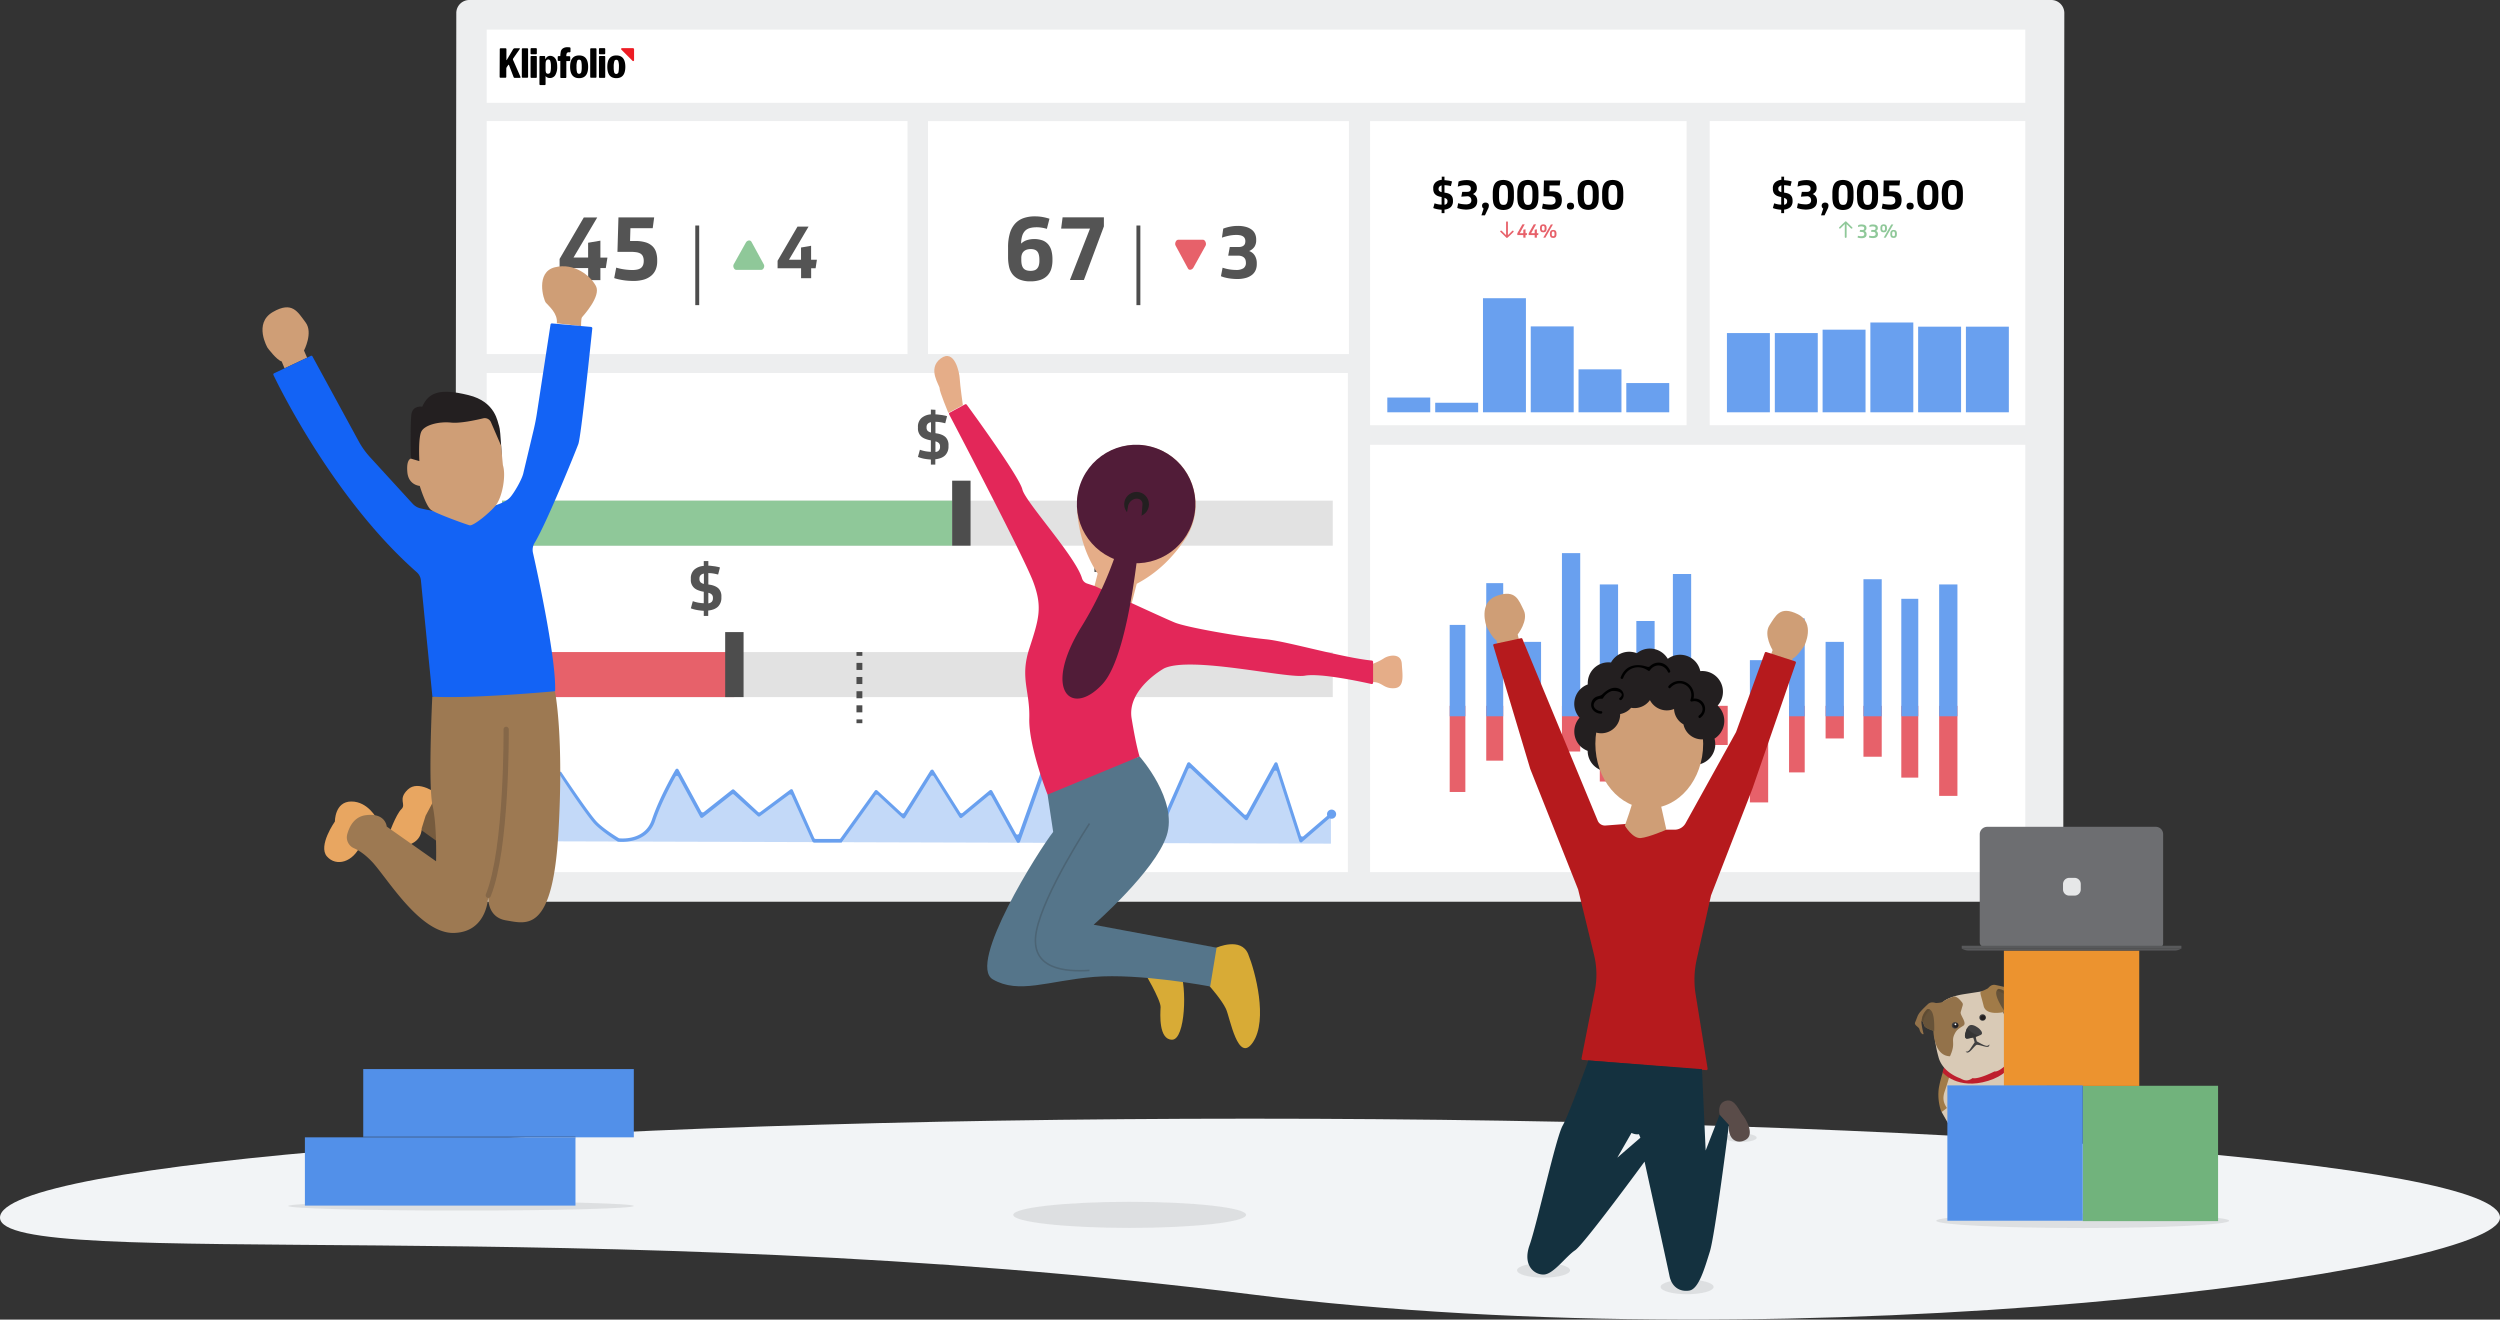 <svg viewBox="0 0 1915.4 1011.03" xmlns="http://www.w3.org/2000/svg" xmlns:xlink="http://www.w3.org/1999/xlink"><rect x="0" y="0" width="1915.4" height="1011.03" fill="#333333" stroke="none"/><clipPath id="a" transform="translate(0 -17.62)"><path d="m372.9 110.3h1178.8v575.5h-1178.8z"/></clipPath><path d="m957.7 874.7c528.92 0 957.7 33.94 957.7 75.8s-530.24 112.56-957.7 58.7c-501.42-63.2-957.7-16.84-957.7-58.7s428.78-75.8 957.7-75.8z" fill="#f2f4f6" transform="translate(0 -17.62)"/><ellipse cx="353.2" cy="923.98" fill="#231f20" opacity=".1" rx="132.4" ry="3.5"/><path d="m381.9 819.08h-103.6v52.3h103.6 103.7v-52.3z" fill="#5290e9"/><path d="m359.6 870.38h-81.3v2h81.3 81.3v-2z" fill="#231f20" opacity=".2"/><path d="m337.2 871.38h-103.6v52.3h103.6 103.7v-52.3z" fill="#5290e9"/><path d="m359.6 17.62h1212a10 10 0 0 1 10 10l-.83 670.88a10 10 0 0 1 -10 10h-1212a10 10 0 0 1 -10-10l.83-670.88a10 10 0 0 1 10-10z" fill="#edeeef" transform="translate(0 -17.62)"/><path d="m372.9 22.68h1178.8v56.1h-1178.8z" fill="#fff"/><g clip-path="url(#a)"><path d="m372.8 92.78h322.5v178.5h-322.5z" fill="#fff"/><path d="m532.7 172.78h3v61h-3z" fill="#4d4d4d"/><path d="m575.7 202.8 9.5 17.4c.9 1.5-.2 4.2-2 4.2h-19.1c-1.7 0-2.8-2.7-2-4.2l9.5-17c1-1.5 3.2-1.9 4.1-.4z" fill="#8fc899" transform="translate(0 -17.62)"/><path d="m711 92.78h322.5v178.5h-322.5z" fill="#fff"/><path d="m870.7 172.78h3v61h-3z" fill="#4d4d4d"/><path d="m910.2 223.4-9.5-17.6c-.9-1.5.2-4.5 2-4.5h19c1.7 0 2.8 3 2 4.5l-9.5 17.1c-1 1.5-3.2 2-4 .5z" fill="#e7616a" transform="translate(0 -17.62)"/><path d="m1049.7 92.78h242.5v233h-242.5z" fill="#fff"/><path d="m1309.9 92.78h242.5v233h-242.5z" fill="#fff"/><path d="m372.7 285.78h660v413h-660z" fill="#fff"/><path d="m384.6 383.58h636.5v34.5h-636.5z" fill="#e2e2e2"/><path d="m384.6 383.58h344.9v34.5h-344.9z" fill="#8fc899"/><path d="m729.5 368.28h14.1v49.8h-14.1z" fill="#4d4d4d"/><path d="m716.7 331.6v3.5a21.05 21.05 0 0 1 2.5.2l2.4.3c.8.1 1.5.3 2.2.4a12.09 12.09 0 0 1 1.8.5l-1.4 5.4c-1.3-.3-2.5-.6-3.8-.8a23.08 23.08 0 0 0 -3.7-.3v8.7l1.1.2a15.57 15.57 0 0 1 3.7 1 10 10 0 0 1 2.8 1.7 8 8 0 0 1 1.8 2.7 8.65 8.65 0 0 1 .6 3.9v.6a9.42 9.42 0 0 1 -2.5 6.8c-1.7 1.7-4.2 2.7-7.6 3.1v4.1h-3.4v-3.9a44.29 44.29 0 0 1 -5.1-.6 26.43 26.43 0 0 1 -4.8-1.4l1.5-5.5a26.19 26.19 0 0 0 4 1.1 32.93 32.93 0 0 0 4.4.5v-8.8l-.5-.1a19 19 0 0 1 -3.9-1.1 9.23 9.23 0 0 1 -3-1.8 7.74 7.74 0 0 1 -1.9-2.8 8.22 8.22 0 0 1 -.6-3.8v-.5a8.77 8.77 0 0 1 2.7-7 12 12 0 0 1 7.2-2.8v-3.7zm-6.8 13.4a3.77 3.77 0 0 0 .8 2.7 5.81 5.81 0 0 0 2.6 1.3v-7.9a4.32 4.32 0 0 0 -2.6 1.3 3.66 3.66 0 0 0 -.8 2.6zm10.3 14.8a3.32 3.32 0 0 0 -.9-2.7 5 5 0 0 0 -2.6-1.3v8.1a3.61 3.61 0 0 0 3.5-4.1z" fill="#545454" transform="translate(0 -17.62)"/><path d="m838.5 435.28h4.5v2.9h-4.5z" fill="#4d4d4d"/><path d="m843 447.4h-4.5v-5.4h4.5zm0-10.8h-4.5v-5.4h4.5zm0-10.9h-4.5v-5.4h4.5zm0-10.8h-4.5v-5.4h4.5z" fill="#4d4d4d" transform="translate(0 -17.62)"/><path d="m838.5 383.58h4.5v2.9h-4.5z" fill="#4d4d4d"/><path d="m384.6 499.58h636.5v34.5h-636.5z" fill="#e2e2e2"/><path d="m384.6 499.58h178v34.5h-178z" fill="#e7616a"/><path d="m555.6 484.28h14.1v49.8h-14.1z" fill="#4d4d4d"/><path d="m542.7 447.5v3.5a21.05 21.05 0 0 1 2.5.2l2.4.3c.8.1 1.5.3 2.2.4a12.09 12.09 0 0 1 1.8.5l-1.4 5.4c-1.3-.3-2.5-.6-3.8-.8a23.08 23.08 0 0 0 -3.7-.3v8.7l1.1.2a15.57 15.57 0 0 1 3.7 1 10 10 0 0 1 2.8 1.7 8 8 0 0 1 1.8 2.7 8.65 8.65 0 0 1 .6 3.9v.6a9.42 9.42 0 0 1 -2.5 6.8c-1.7 1.7-4.2 2.7-7.6 3.1v4.1h-3.4v-3.9a44.29 44.29 0 0 1 -5.1-.6 28.52 28.52 0 0 1 -4.8-1.3l1.5-5.5a26.19 26.19 0 0 0 4 1.1 32.93 32.93 0 0 0 4.4.5v-8.8l-.5-.1a19 19 0 0 1 -3.9-1.1 9.23 9.23 0 0 1 -3-1.8 8 8 0 0 1 -2.5-6.5v-.5a8.77 8.77 0 0 1 2.7-7 12 12 0 0 1 7.2-2.8v-3.7zm-6.8 13.5a3.77 3.77 0 0 0 .8 2.7 5.81 5.81 0 0 0 2.6 1.3v-7.9a4.32 4.32 0 0 0 -2.6 1.3 3.53 3.53 0 0 0 -.8 2.6zm10.3 14.8a3.32 3.32 0 0 0 -.9-2.7 5 5 0 0 0 -2.6-1.3v8.1a4.59 4.59 0 0 0 2.7-1.3 4 4 0 0 0 .8-2.8z" fill="#545454" transform="translate(0 -17.62)"/><path d="m656.2 551.18h4.5v2.9h-4.5z" fill="#4d4d4d"/><path d="m660.7 563.4h-4.5v-5.4h4.5zm0-10.8h-4.5v-5.4h4.5zm0-10.9h-4.5v-5.4h4.5zm0-10.8h-4.5v-5.4h4.5z" fill="#4d4d4d" transform="translate(0 -17.62)"/><path d="m656.2 499.58h4.5v2.9h-4.5z" fill="#4d4d4d"/><path d="m780.1 663.4a1.23 1.23 0 0 1 -1.1-.7l-19.5-35.2a1.28 1.28 0 0 0 -1.7-.5c-.1 0-.1.1-.2.1l-20.6 17a1.24 1.24 0 0 1 -1.7-.1l-.1-.1-.1-.1-19.7-31.4a1.3 1.3 0 0 0 -1.8-.4.78.78 0 0 0 -.4.4l-19.8 31.7a1.3 1.3 0 0 1 -1.8.4c-.1-.1-.2-.1-.2-.2l-18.8-17.5a1.19 1.19 0 0 0 -1.8.1l-.1.1-25.2 35.3c-.2.3-.6.8-1 .8h-21c-.5 0-1-.6-1.2-1.1l-15.8-35a1.29 1.29 0 0 0 -1.7-.6.35.35 0 0 0 -.2.1l-22.4 16.5a1.22 1.22 0 0 1 -1.6-.1l-18.3-16.5a1.22 1.22 0 0 0 -1.6 0l-22.3 17.6a1.38 1.38 0 0 1 -1.8-.2c0-.1-.1-.1-.1-.2l-16.8-30.9a1.28 1.28 0 0 0 -1.7-.5 1.2 1.2 0 0 0 -.5.5c-3.7 6.7-11.3 20.9-15.6 33.8-6.2 18.7-28.1 16-28.3 16s-.3-.1-.5-.2c-.5-.3-11.2-7-17.2-13-5.4-5.4-23.4-32.2-27.3-38.5a1.15 1.15 0 0 0 -1.1-.6h-17.9a1.3 1.3 0 0 0 -1.2.8l-21.8 50.1a1.35 1.35 0 0 1 -1.6.7 1.25 1.25 0 0 1 -.7-1.7v-.1l22.3-50.8c.2-.5.7-.2 1.2-.2h21c.4 0 .8-.3 1.1 0s21.9 32.9 27.8 38.7c5.1 5.1 14.1 10.7 16.3 12 .2.1.3.2.5.2 3.3.3 19.9 1 25-14.4 6-17.9 17.9-38.1 18.1-38.3a1.28 1.28 0 0 1 1.7-.5 1.2 1.2 0 0 1 .5.5l17.5 32.2a1.28 1.28 0 0 0 1.7.5c.1 0 .1-.1.2-.1l21.6-17.1a1.35 1.35 0 0 1 1.7 0l18.3 17a1.22 1.22 0 0 0 1.6.1l23.2-17.3a1.39 1.39 0 0 1 1.1-.2 1.09 1.09 0 0 1 .8.8l16.3 36.5a1.3 1.3 0 0 0 1.2.8h18a1.23 1.23 0 0 0 1-.5l26.2-36.4a1.46 1.46 0 0 1 .9-.6 1.69 1.69 0 0 1 1 .3l18.7 17.3a1.27 1.27 0 0 0 1.8-.1c.1-.1.1-.1.1-.2l20.3-32.4a1.61 1.61 0 0 1 1.1-.5 1 1 0 0 1 1.1.5l20.4 32.3a1.3 1.3 0 0 0 1.8.4l.1-.1 20.7-17.2a1.43 1.43 0 0 1 1.1-.3 1.46 1.46 0 0 1 .9.6l18.2 32.9a1.28 1.28 0 0 0 1.7.5 1.34 1.34 0 0 0 .6-.7l19.1-53.5a1.23 1.23 0 0 1 1.6-.8 1.06 1.06 0 0 1 .7.6l19.4 38.7a1.2 1.2 0 0 0 1.7.5c.1-.1.2-.1.3-.2l21.5-21.5a1.28 1.28 0 0 1 1-.4l21 2a1.45 1.45 0 0 1 1 .7l15.6 33.7a1.32 1.32 0 0 0 1.7.6 1.17 1.17 0 0 0 .6-.6l23.7-53.6a1.43 1.43 0 0 1 1.7-.7c.1.1.3.1.4.3l41.5 39.5a1.27 1.27 0 0 0 1.8 0c.1-.1.1-.2.2-.3l21.3-38.9a1.28 1.28 0 0 1 1.7-.5 1.34 1.34 0 0 1 .6.7l17.8 55.2a1.27 1.27 0 0 0 1.6.8.76.76 0 0 0 .4-.2l20.2-17.3a1.37 1.37 0 0 1 1.8.1 1.27 1.27 0 0 1 -.1 1.8l-22.9 19.8a1.27 1.27 0 0 1 -1.8-.1c-.1-.2-.2-.3-.3-.5l-17.1-53.2a1.23 1.23 0 0 0 -1.6-.8 1.06 1.06 0 0 0 -.7.6l-20.1 36.7a1.28 1.28 0 0 1 -1.7.5c-.1-.1-.2-.1-.3-.2l-41.6-39.2a1.27 1.27 0 0 0 -1.8.1c-.1.1-.1.2-.2.3l-24.4 55.7a1.43 1.43 0 0 1 -1.7.7 2.34 2.34 0 0 1 -.7-.7l-17.2-37.5a1.2 1.2 0 0 0 -1-.7l-18.3-1.8a1.28 1.28 0 0 0 -1 .4l-23.1 23a1.27 1.27 0 0 1 -1.8 0c-.1-.1-.2-.2-.2-.3l-18.3-36.5a1.32 1.32 0 0 0 -1.7-.6 1.06 1.06 0 0 0 -.6.7l-18.9 53.2a1.17 1.17 0 0 1 -1.1.8z" fill="#69a0ef" transform="translate(0 -17.62)"/><path d="m384.7 662.1 23.4-52.7h21s21.9 33.3 27.9 39.3 17 12.7 17 12.7 21 2.8 26.9-15.1 18-38 18-38l19 34.9 23.9-19 20 18 24.9-18.2 17 39.5h21l26.9-38.9 21 19.3 21.9-35.2 21.9 34.8 22.9-19 21 37.9 21-58.9 21 41.9 23.9-23.9 21 2 18 38.9 25.9-58.8 43.7 41.9 22.9-41.9 18.5 58.8 23.5-21v22.6z" fill="#69a0ef" opacity=".4" transform="translate(0 -17.62)"/><path d="m1020.2 637.9a3.5 3.5 0 1 1 -3.5 3.5 3.54 3.54 0 0 1 3.5-3.5z" fill="#69a0ef" transform="translate(0 -17.62)"/><path d="m1049.7 340.78h502v358h-502z" fill="#fff"/><path d="m1485.7 540.78h14v69h-14z" fill="#e7616a"/><path d="m1456.7 540.78h13v55h-13z" fill="#e7616a"/><path d="m1427.7 540.78h14v39h-14z" fill="#e7616a"/><path d="m1398.7 540.78h14v25h-14z" fill="#e7616a"/><path d="m1370.7 540.78h12v51h-12z" fill="#e7616a"/><path d="m1340.7 540.78h14v74h-14z" fill="#e7616a"/><path d="m1309.7 540.78h14v30h-14z" fill="#e7616a"/><path d="m1281.7 540.78h14v51h-14z" fill="#e7616a"/><path d="m1225.7 540.78h14v58h-14z" fill="#e7616a"/><path d="m1196.7 540.78h14v35h-14z" fill="#e7616a"/><path d="m1138.7 540.78h13v42h-13z" fill="#e7616a"/><path d="m1110.7 540.78h12v66h-12z" fill="#e7616a"/><g fill="#69a0ef"><path d="m1110.7 478.78h12v70h-12z"/><path d="m1138.7 446.78h13v102h-13z"/><path d="m1167.7 491.78h13v57h-13z"/><path d="m1196.7 423.78h14v125h-14z"/><path d="m1225.7 447.78h14v101h-14z"/><path d="m1253.7 475.78h14v73h-14z"/><path d="m1281.7 439.78h14v109h-14z"/><path d="m1340.7 505.78h14v43h-14z"/><path d="m1370.7 473.78h12v75h-12z"/><path d="m1398.7 491.78h14v57h-14z"/><path d="m1427.7 443.78h14v105h-14z"/><path d="m1456.7 458.78h13v90h-13z"/><path d="m1485.7 447.78h14v101h-14z"/></g><path d="m439.39 214.94h11.2v-11.34l9.41-1.6v13h5.39l-1.26 8h-4.13v9.24h-9.38v-9.24h-21.87v-7l18.55-31.78h10.29z" fill="#545454" transform="translate(0 -17.62)"/><path d="m485 232.86q-1.4 0-3.22-.11t-3.75-.38q-1.93-.28-3.85-.7a26 26 0 0 1 -3.6-1l1.54-8a41.38 41.38 0 0 0 6.27 1.36 43.7 43.7 0 0 0 6.05.46q4.76 0 6.76-1.68t2-5.25a8.35 8.35 0 0 0 -.66-3.57 4.78 4.78 0 0 0 -1.93-2.13 8.77 8.77 0 0 0 -3.15-1 29.92 29.92 0 0 0 -4.34-.28h-10.06l.77-26.39h27.37l-1.12 8.26h-17.08l-.28 9.8h4a27 27 0 0 1 7.77 1 13.16 13.16 0 0 1 5.21 2.84 10.81 10.81 0 0 1 2.91 4.58 19.68 19.68 0 0 1 .91 6.23v1.1a16.16 16.16 0 0 1 -1.08 6 12.23 12.23 0 0 1 -3.36 4.73 15.69 15.69 0 0 1 -5.74 3.08 28 28 0 0 1 -8.34 1.05z" fill="#545454" transform="translate(0 -17.62)"/><path d="m604.49 216.6h9.22v-9.34l7.72-1.33v10.67h4.44l-1 6.57h-3.4v7.61h-7.72v-7.61h-18v-5.76l15.25-26.16h8.47z" fill="#545454" transform="translate(0 -17.62)"/><path d="m793.89 191.77a17.77 17.77 0 0 0 -4.83.59 8.23 8.23 0 0 0 -3.57 2 9.43 9.43 0 0 0 -2.28 3.85 20.67 20.67 0 0 0 -.87 6.05 11.46 11.46 0 0 1 4.1-2.55 19.45 19.45 0 0 1 12.5.17 10.83 10.83 0 0 1 4.3 3.15 12.67 12.67 0 0 1 2.38 4.87 25 25 0 0 1 .73 6.26v.84a22.58 22.58 0 0 1 -.91 6.62 12.68 12.68 0 0 1 -2.94 5.11 13.29 13.29 0 0 1 -5.25 3.29 23.09 23.09 0 0 1 -7.77 1.16 21.16 21.16 0 0 1 -8.5-1.47 13.11 13.11 0 0 1 -5.25-4 14.72 14.72 0 0 1 -2.66-5.92 34.2 34.2 0 0 1 -.73-7.25v-7.28a38 38 0 0 1 1.37-10.89 18.83 18.83 0 0 1 4-7.38 15.78 15.78 0 0 1 6.44-4.24 25.8 25.8 0 0 1 8.71-1.36 33.13 33.13 0 0 1 6.09.52 39 39 0 0 1 5.11 1.29l-2 7.77a27.77 27.77 0 0 0 -8.19-1.26zm-11.41 25q0 4.41 1.61 6.37t5.39 2a10.42 10.42 0 0 0 2.8-.35 4.86 4.86 0 0 0 2.17-1.26 6 6 0 0 0 1.4-2.38 12.22 12.22 0 0 0 .49-3.78v-.77q0-4.2-1.5-6.16t-5.07-2a10.56 10.56 0 0 0 -2.77.35 6.34 6.34 0 0 0 -2.31 1.16 5.56 5.56 0 0 0 -1.61 2.13 8.25 8.25 0 0 0 -.6 3.36z" fill="#545454" transform="translate(0 -17.62)"/><path d="m835.12 192.75h-22.12l1.12-8.61h31.64v6.93l-15.33 41.09h-10.71z" fill="#545454" transform="translate(0 -17.62)"/><path d="m941 213.49 1.21-6.63h6.79a6.92 6.92 0 0 0 2.59-.4 4.22 4.22 0 0 0 1.56-1 3.31 3.31 0 0 0 .78-1.44 6.66 6.66 0 0 0 .2-1.61 4.65 4.65 0 0 0 -.52-2.31 3.94 3.94 0 0 0 -1.44-1.47 6.59 6.59 0 0 0 -2.19-.78 15.62 15.62 0 0 0 -2.77-.23 27.71 27.71 0 0 0 -5.71.61 40.55 40.55 0 0 0 -5.3 1.47l1-6.92a31.33 31.33 0 0 1 5.1-1.47 30 30 0 0 1 6.14-.61 22.18 22.18 0 0 1 6.22.78 13 13 0 0 1 4.38 2.13 8.39 8.39 0 0 1 2.56 3.26 10.21 10.21 0 0 1 .84 4.15v.69a9 9 0 0 1 -1.27 4.9 9.28 9.28 0 0 1 -4.15 3.34 8.3 8.3 0 0 1 4.41 3.57 11.09 11.09 0 0 1 1.47 5.76v.81a11.43 11.43 0 0 1 -.86 4.44 9.26 9.26 0 0 1 -2.71 3.6 13.33 13.33 0 0 1 -4.7 2.39 23.73 23.73 0 0 1 -6.83.86q-1.33 0-2.91-.12t-3.23-.37q-1.64-.26-3.23-.66a21.47 21.47 0 0 1 -3-1l1.27-6.51a32.21 32.21 0 0 0 5.47 1.33 32.86 32.86 0 0 0 4.78.4 10.19 10.19 0 0 0 5.71-1.3 4.75 4.75 0 0 0 1.9-4.24 7.32 7.32 0 0 0 -.29-2.07 4.17 4.17 0 0 0 -1-1.73 5 5 0 0 0 -1.87-1.18 8.28 8.28 0 0 0 -2.88-.43z" fill="#545454" transform="translate(0 -17.62)"/><path d="m1062.9 304.58h32.9v11.3h-32.9z" fill="#69a0ef"/><path d="m1099.6 308.58h32.9v7.3h-32.9z" fill="#69a0ef"/><path d="m1136.2 228.48h32.9v87.4h-32.9z" fill="#69a0ef"/><path d="m1172.8 250.08h32.9v65.8h-32.9z" fill="#69a0ef"/><path d="m1209.4 282.98h32.9v32.9h-32.9z" fill="#69a0ef"/><path d="m1246 293.48h32.9v22.4h-32.9z" fill="#69a0ef"/><path d="m1323.1 255.18h32.9v60.7h-32.9z" fill="#69a0ef"/><path d="m1359.8 255.18h32.9v60.7h-32.9z" fill="#69a0ef"/><path d="m1396.4 252.58h32.9v63.3h-32.9z" fill="#69a0ef"/><path d="m1433 247.08h32.9v68.8h-32.9z" fill="#69a0ef"/><path d="m1469.6 250.28h32.9v65.6h-32.9z" fill="#69a0ef"/><path d="m1506.2 250.28h32.9v65.6h-32.9z" fill="#69a0ef"/><path d="m1106.7 153.4v2.3a8.6 8.6 0 0 1 1.6.1c.5.1 1.1.1 1.6.2s1 .2 1.4.3a5.64 5.64 0 0 1 1.2.4l-.9 3.5a22.12 22.12 0 0 0 -2.5-.5 19.42 19.42 0 0 0 -2.4-.2v5.7l.7.1a10.55 10.55 0 0 1 2.4.6 5.44 5.44 0 0 1 1.8 1.1 5.67 5.67 0 0 1 1.2 1.8 7.27 7.27 0 0 1 .4 2.5v.4a6.25 6.25 0 0 1 -1.6 4.5 8.2 8.2 0 0 1 -4.9 2v2.7h-2.2v-2.6a18.59 18.59 0 0 1 -3.3-.4 15.83 15.83 0 0 1 -3.1-.9l1-3.6a19.73 19.73 0 0 0 2.6.7 13.33 13.33 0 0 0 2.8.3v-5.8l-.3-.1a12.55 12.55 0 0 1 -2.6-.7 6.15 6.15 0 0 1 -1.9-1.2 4.39 4.39 0 0 1 -1.2-1.8 6.9 6.9 0 0 1 -.4-2.5v-.4a5.75 5.75 0 0 1 1.8-4.6 8.16 8.16 0 0 1 4.7-1.9v-2.4h2.1zm-4.5 8.8a2.11 2.11 0 0 0 .6 1.8 3.37 3.37 0 0 0 1.7.8v-5.1a3.15 3.15 0 0 0 -1.7.9 2.27 2.27 0 0 0 -.6 1.6zm6.8 9.7a2.11 2.11 0 0 0 -.6-1.8 5.56 5.56 0 0 0 -1.7-.9v5.3a3 3 0 0 0 1.7-.8 2.61 2.61 0 0 0 .6-1.8z" transform="translate(0 -17.62)"/><path d="m1119.6 168.3.7-3.7h3.8a5.9 5.9 0 0 0 1.4-.2 2.36 2.36 0 0 0 .9-.6 1.23 1.23 0 0 0 .4-.8 2.77 2.77 0 0 0 .1-.9 3.08 3.08 0 0 0 -.3-1.3 3 3 0 0 0 -.8-.8 2.84 2.84 0 0 0 -1.2-.4 7.57 7.57 0 0 0 -1.5-.1 17.33 17.33 0 0 0 -3.2.3c-1 .2-2 .5-3 .8l.6-3.9a14.73 14.73 0 0 1 2.8-.8 19.53 19.53 0 0 1 3.4-.3 13.93 13.93 0 0 1 3.5.4 5.45 5.45 0 0 1 2.4 1.2 4.89 4.89 0 0 1 1.4 1.8 5.93 5.93 0 0 1 .5 2.3v.4a5 5 0 0 1 -.7 2.7 6 6 0 0 1 -2.3 1.9 5.46 5.46 0 0 1 2.5 2 6.09 6.09 0 0 1 .8 3.2v.4a7.42 7.42 0 0 1 -.5 2.5 5 5 0 0 1 -1.5 2 7.07 7.07 0 0 1 -2.6 1.3 15.83 15.83 0 0 1 -3.8.5 9.15 9.15 0 0 1 -1.6-.1 11 11 0 0 1 -1.8-.2 11.63 11.63 0 0 1 -1.8-.4 5.77 5.77 0 0 1 -1.7-.6l.7-3.6a15.54 15.54 0 0 0 3.1.7 24.52 24.52 0 0 0 2.7.2 6 6 0 0 0 3.2-.7 2.9 2.9 0 0 0 1.1-2.4 5 5 0 0 0 -.2-1.2 2.08 2.08 0 0 0 -.6-1 3.59 3.59 0 0 0 -1-.7 3 3 0 0 0 -1.6-.2z" transform="translate(0 -17.62)"/><path d="m1135 182.6 1.7-5.2a2 2 0 0 1 -.9-.9 2.77 2.77 0 0 1 -.3-1.3 2.19 2.19 0 0 1 .7-1.7 3.15 3.15 0 0 1 3.9 0 2.24 2.24 0 0 1 .6 1.7 5.85 5.85 0 0 1 -.2 1.3 6.12 6.12 0 0 1 -.5 1.2l-2.3 4.9z" transform="translate(0 -17.62)"/><path d="m1143.7 165.6a19.92 19.92 0 0 1 .4-4.2 9 9 0 0 1 1.3-3.2 6 6 0 0 1 2.5-2 11 11 0 0 1 8 .1 6.41 6.41 0 0 1 2.5 2.1 7.83 7.83 0 0 1 1.2 3.2 27.28 27.28 0 0 1 .3 4.1v2.7a19.92 19.92 0 0 1 -.4 4.2 9 9 0 0 1 -1.3 3.2 5.46 5.46 0 0 1 -2.5 2 11 11 0 0 1 -8-.1 7.21 7.21 0 0 1 -2.5-2.1 7.83 7.83 0 0 1 -1.2-3.2 27.28 27.28 0 0 1 -.3-4.1zm4.8 2.7a15.14 15.14 0 0 0 .2 3 6 6 0 0 0 .6 1.9 2.66 2.66 0 0 0 1 1.1 4.42 4.42 0 0 0 3.2 0 2.17 2.17 0 0 0 1-1.1 7 7 0 0 0 .6-1.9c.1-1 .2-2 .2-3v-2.7a15.14 15.14 0 0 0 -.2-3 6 6 0 0 0 -.6-1.9 2.66 2.66 0 0 0 -1-1.1 4.42 4.42 0 0 0 -3.2 0 2.17 2.17 0 0 0 -1 1.1 7 7 0 0 0 -.6 1.9c-.1 1-.2 2-.2 3z" transform="translate(0 -17.62)"/><path d="m1162.5 165.6a19.92 19.92 0 0 1 .4-4.2 9 9 0 0 1 1.3-3.2 6 6 0 0 1 2.5-2 11 11 0 0 1 8 .1 6.41 6.41 0 0 1 2.5 2.1 7.83 7.83 0 0 1 1.2 3.2 27.28 27.28 0 0 1 .3 4.1v2.7a19.92 19.92 0 0 1 -.4 4.2 9 9 0 0 1 -1.3 3.2 5.46 5.46 0 0 1 -2.5 2 11 11 0 0 1 -8-.1 7.21 7.21 0 0 1 -2.5-2.1 7.83 7.83 0 0 1 -1.2-3.2 27.28 27.28 0 0 1 -.3-4.1zm4.8 2.7a15.14 15.14 0 0 0 .2 3 6 6 0 0 0 .6 1.9 2.66 2.66 0 0 0 1 1.1 4.42 4.42 0 0 0 3.2 0 2.17 2.17 0 0 0 1-1.1 7 7 0 0 0 .6-1.9c.1-1 .2-2 .2-3v-2.7a15.14 15.14 0 0 0 -.2-3 6 6 0 0 0 -.6-1.9 2.66 2.66 0 0 0 -1-1.1 4.42 4.42 0 0 0 -3.2 0 2.17 2.17 0 0 0 -1 1.1 7 7 0 0 0 -.6 1.9c-.1 1-.2 2-.2 3z" transform="translate(0 -17.62)"/><path d="m1188.1 178.3h-1.5a9.85 9.85 0 0 1 -1.7-.2l-1.8-.3a10.93 10.93 0 0 1 -1.7-.5l.7-3.7a13.57 13.57 0 0 0 2.9.6 24.58 24.58 0 0 0 2.8.2 4.83 4.83 0 0 0 3.1-.8 2.72 2.72 0 0 0 .9-2.4 4.14 4.14 0 0 0 -.3-1.6 2.19 2.19 0 0 0 -.9-1 5.78 5.78 0 0 0 -1.4-.5 13.4 13.4 0 0 0 -2-.1h-4.6l.3-12.1h12.6l-.5 3.8h-7.8l-.1 4.5h1.8a14.72 14.72 0 0 1 3.6.4 5.64 5.64 0 0 1 2.4 1.3 4.65 4.65 0 0 1 1.3 2.1 9.24 9.24 0 0 1 .4 2.9v.5a9.18 9.18 0 0 1 -.5 2.8 6.62 6.62 0 0 1 -1.5 2.2 9.39 9.39 0 0 1 -2.6 1.4 16.67 16.67 0 0 1 -3.9.5z" transform="translate(0 -17.62)"/><path d="m1203.2 172.9a3.94 3.94 0 0 1 2.1.6 3.21 3.21 0 0 1 0 4 3.45 3.45 0 0 1 -4.1 0 3.21 3.21 0 0 1 0-4 3.38 3.38 0 0 1 2-.6z" transform="translate(0 -17.62)"/><path d="m1208.7 165.6a19.92 19.92 0 0 1 .4-4.2 9 9 0 0 1 1.3-3.2 6 6 0 0 1 2.5-2 11 11 0 0 1 8 .1 6.41 6.41 0 0 1 2.5 2.1 7.83 7.83 0 0 1 1.2 3.2 27.28 27.28 0 0 1 .3 4.1v2.7a27.27 27.27 0 0 1 -.3 4.1 9 9 0 0 1 -1.3 3.2 5.46 5.46 0 0 1 -2.5 2 11 11 0 0 1 -8-.1 7.21 7.21 0 0 1 -2.5-2.1 7.83 7.83 0 0 1 -1.2-3.2 27.28 27.28 0 0 1 -.3-4.1zm4.8 2.7a15.14 15.14 0 0 0 .2 3 6 6 0 0 0 .6 1.9 2.66 2.66 0 0 0 1 1.1 4.42 4.42 0 0 0 3.2 0 2.17 2.17 0 0 0 1-1.1 7 7 0 0 0 .6-1.9c.1-1 .2-2 .2-3v-2.7a15.14 15.14 0 0 0 -.2-3 6 6 0 0 0 -.6-1.9 2.66 2.66 0 0 0 -1-1.1 4.42 4.42 0 0 0 -3.2 0 2.17 2.17 0 0 0 -1 1.1 7 7 0 0 0 -.6 1.9c-.1 1-.2 2-.2 3z" transform="translate(0 -17.62)"/><path d="m1227.5 165.6a19.92 19.92 0 0 1 .4-4.2 9 9 0 0 1 1.3-3.2 6 6 0 0 1 2.5-2 11 11 0 0 1 8 .1 6.41 6.41 0 0 1 2.5 2.1 7.83 7.83 0 0 1 1.2 3.2 27.28 27.28 0 0 1 .3 4.1v2.7a19.92 19.92 0 0 1 -.4 4.2 9 9 0 0 1 -1.3 3.2 5.46 5.46 0 0 1 -2.5 2 11 11 0 0 1 -8-.1 7.21 7.21 0 0 1 -2.5-2.1 7.83 7.83 0 0 1 -1.2-3.2 27.28 27.28 0 0 1 -.3-4.1zm4.8 2.7a15.14 15.14 0 0 0 .2 3 6 6 0 0 0 .6 1.9 2.66 2.66 0 0 0 1 1.1 4.42 4.42 0 0 0 3.2 0 2.17 2.17 0 0 0 1-1.1 7 7 0 0 0 .6-1.9c.1-1 .2-2 .2-3v-2.7a15.14 15.14 0 0 0 -.2-3 6 6 0 0 0 -.6-1.9 2.66 2.66 0 0 0 -1-1.1 4.42 4.42 0 0 0 -3.2 0 2.17 2.17 0 0 0 -1 1.1 7 7 0 0 0 -.6 1.9c-.1 1-.2 2-.2 3z" transform="translate(0 -17.62)"/><path d="m1164.4 196.3h2.7v-2.7l1.7-.3v3h1.2l-.2 1.4h-1v2h-1.7v-2h-4.6v-1.3l3.9-6.9h1.8z" fill="#e7616a" transform="translate(0 -17.62)"/><path d="m1173.1 196.3h2.7v-2.7l1.7-.3v3h1.2l-.2 1.4h-1v2h-1.7v-2h-4.6v-1.3l3.9-6.9h1.8z" fill="#e7616a" transform="translate(0 -17.62)"/><path d="m1182.4 189.5a5 5 0 0 1 1.2.2 1.56 1.56 0 0 1 .8.6 3.55 3.55 0 0 1 .4.9 4.1 4.1 0 0 1 .1 1.1v.5a4.1 4.1 0 0 1 -.1 1.1 3.55 3.55 0 0 1 -.4.9 1.55 1.55 0 0 1 -.8.6 2.54 2.54 0 0 1 -1.2.2 5 5 0 0 1 -1.2-.2 1.56 1.56 0 0 1 -.8-.6 3.55 3.55 0 0 1 -.4-.9 4.1 4.1 0 0 1 -.1-1.1v-.5a3.75 3.75 0 0 1 .1-1.1 3.55 3.55 0 0 1 .4-.9 5.54 5.54 0 0 1 .8-.6 5 5 0 0 1 1.2-.2zm0 4.8a.91.91 0 0 0 .8-.4 1.72 1.72 0 0 0 .2-1.2v-.4a2.2 2.2 0 0 0 -.1-.8c0-.2-.1-.3-.2-.5s-.2-.2-.3-.2a.6.6 0 0 0 -.4-.1.9.9 0 0 0 -.5.1c-.1 0-.2.1-.3.2a.76.76 0 0 0 -.2.5c0 .3-.1.5-.1.8v.4a2.35 2.35 0 0 0 .2 1.2 1.22 1.22 0 0 0 .9.4zm5.8-4.7h1.6l-5.8 10.1h-1.6zm1.8 4.2a5 5 0 0 1 1.2.2 1.56 1.56 0 0 1 .8.6 3.55 3.55 0 0 1 .4.9 4.1 4.1 0 0 1 .1 1.1v.5a4.1 4.1 0 0 1 -.1 1.1 3.55 3.55 0 0 1 -.4.9 1.55 1.55 0 0 1 -.8.6 2.54 2.54 0 0 1 -1.2.2 5 5 0 0 1 -1.2-.2 1.56 1.56 0 0 1 -.8-.6 3.55 3.55 0 0 1 -.4-.9 4.1 4.1 0 0 1 -.1-1.1v-.5a3.75 3.75 0 0 1 .1-1.1 3.55 3.55 0 0 1 .4-.9 5.54 5.54 0 0 1 .8-.6 5 5 0 0 1 1.2-.2zm0 4.8a.91.91 0 0 0 .8-.4 1.72 1.72 0 0 0 .2-1.2v-.4a2.2 2.2 0 0 0 -.1-.8c0-.2-.1-.3-.2-.5s-.2-.2-.3-.2a.6.6 0 0 0 -.4-.1.9.9 0 0 0 -.5.1c-.1 0-.2.1-.3.2a.76.76 0 0 0 -.2.5c0 .3-.1.5-.1.8v.4a2.35 2.35 0 0 0 .2 1.2 1.22 1.22 0 0 0 .9.4z" fill="#e7616a" transform="translate(0 -17.62)"/><path d="m1155 199.7a.6.6 0 0 1 -.9 0l-4.5-4.4a.5.5 0 0 1 0-.8.76.76 0 0 1 .5-.2c.2 0 .3.1.5.2l3.3 3.3v-9.9c0-.2.1-.3.2-.5a.91.91 0 0 1 1 0 .76.76 0 0 1 .2.5v9.9l3.3-3.3a.75.75 0 0 1 .9 0 .52.52 0 0 1 .2.4c0 .2-.1.3-.2.5l-2.2 2.2z" fill="#e7616a" transform="translate(0 -17.62)"/><path d="m1366.9 153.4v2.3a8.6 8.6 0 0 1 1.6.1c.5.1 1.1.1 1.6.2s1 .2 1.4.3a5.64 5.64 0 0 1 1.2.4l-.9 3.5a22.12 22.12 0 0 0 -2.5-.5 19.42 19.42 0 0 0 -2.4-.2v5.7l.7.1a10.55 10.55 0 0 1 2.4.6 5.44 5.44 0 0 1 1.8 1.1 5.67 5.67 0 0 1 1.2 1.8 7.27 7.27 0 0 1 .4 2.5v.4a6.25 6.25 0 0 1 -1.6 4.5 8.2 8.2 0 0 1 -4.9 2v2.7h-2.2v-2.6a18.59 18.59 0 0 1 -3.3-.4 15.83 15.83 0 0 1 -3.1-.9l1-3.6a19.73 19.73 0 0 0 2.6.7 13.33 13.33 0 0 0 2.8.3v-5.8l-.3-.1a12.55 12.55 0 0 1 -2.6-.7 6.15 6.15 0 0 1 -1.9-1.2 4.39 4.39 0 0 1 -1.2-1.8 6.9 6.9 0 0 1 -.4-2.5v-.4a5.75 5.75 0 0 1 1.8-4.6 8.16 8.16 0 0 1 4.7-1.9v-2.4h2.1zm-4.4 8.8a2.11 2.11 0 0 0 .6 1.8 3.37 3.37 0 0 0 1.7.8v-5.1a3.15 3.15 0 0 0 -1.7.9 1.66 1.66 0 0 0 -.6 1.6zm6.7 9.7a2.11 2.11 0 0 0 -.6-1.8 5.56 5.56 0 0 0 -1.7-.9v5.3a3 3 0 0 0 1.7-.8 2.2 2.2 0 0 0 .6-1.8z" transform="translate(0 -17.62)"/><path d="m1379.8 168.3.7-3.7h3.8a3.89 3.89 0 0 0 1.5-.2 2.36 2.36 0 0 0 .9-.6 1.23 1.23 0 0 0 .4-.8 2.77 2.77 0 0 0 .1-.9 3.08 3.08 0 0 0 -.3-1.3 3 3 0 0 0 -.8-.8 2.84 2.84 0 0 0 -1.2-.4 7.57 7.57 0 0 0 -1.5-.1 17.33 17.33 0 0 0 -3.2.3c-1 .2-2 .5-3 .8l.6-3.9a14.73 14.73 0 0 1 2.8-.8 19.53 19.53 0 0 1 3.4-.3 13.93 13.93 0 0 1 3.5.4 5.45 5.45 0 0 1 2.4 1.2 4.89 4.89 0 0 1 1.4 1.8 5.93 5.93 0 0 1 .5 2.3v.4a5 5 0 0 1 -.7 2.7 6 6 0 0 1 -2.3 1.9 5.46 5.46 0 0 1 2.5 2 6.09 6.09 0 0 1 .8 3.2v.4a7.42 7.42 0 0 1 -.5 2.5 5 5 0 0 1 -1.5 2 7.07 7.07 0 0 1 -2.6 1.3 15.83 15.83 0 0 1 -3.8.5 9.15 9.15 0 0 1 -1.6-.1 11 11 0 0 1 -1.8-.2 11.63 11.63 0 0 1 -1.8-.4 5.77 5.77 0 0 1 -1.7-.6l.7-3.6a15.54 15.54 0 0 0 3.1.7 24.52 24.52 0 0 0 2.7.2 6 6 0 0 0 3.2-.7 2.9 2.9 0 0 0 1.1-2.4 5 5 0 0 0 -.2-1.2 2.08 2.08 0 0 0 -.6-1 3.59 3.59 0 0 0 -1-.7 3 3 0 0 0 -1.6-.2z" transform="translate(0 -17.62)"/><path d="m1395.2 182.6 1.7-5.2a2 2 0 0 1 -.9-.9 2.77 2.77 0 0 1 -.3-1.3 2.19 2.19 0 0 1 .7-1.7 3.15 3.15 0 0 1 3.9 0 2.24 2.24 0 0 1 .6 1.7 5.85 5.85 0 0 1 -.2 1.3 6.12 6.12 0 0 1 -.5 1.2l-2.3 4.9z" transform="translate(0 -17.62)"/><path d="m1403.9 165.6a19.92 19.92 0 0 1 .4-4.2 9 9 0 0 1 1.3-3.2 6 6 0 0 1 2.5-2 11 11 0 0 1 8 .1 6.41 6.41 0 0 1 2.5 2.1 7.83 7.83 0 0 1 1.2 3.2 27.28 27.28 0 0 1 .3 4.1v2.7a19.92 19.92 0 0 1 -.4 4.2 9 9 0 0 1 -1.3 3.2 5.46 5.46 0 0 1 -2.5 2 11 11 0 0 1 -8-.1 7.21 7.21 0 0 1 -2.5-2.1 7.83 7.83 0 0 1 -1.2-3.2 27.28 27.28 0 0 1 -.3-4.1zm4.8 2.7a15.14 15.14 0 0 0 .2 3 6 6 0 0 0 .6 1.9 2.66 2.66 0 0 0 1 1.1 4.42 4.42 0 0 0 3.2 0 2.17 2.17 0 0 0 1-1.1 7 7 0 0 0 .6-1.9c.1-1 .2-2 .2-3v-2.7a15.14 15.14 0 0 0 -.2-3 6 6 0 0 0 -.6-1.9 2.66 2.66 0 0 0 -1-1.1 4.42 4.42 0 0 0 -3.2 0 2.17 2.17 0 0 0 -1 1.1 7 7 0 0 0 -.6 1.9c-.1 1-.2 2-.2 3z" transform="translate(0 -17.62)"/><path d="m1422.7 165.6a19.92 19.92 0 0 1 .4-4.2 9 9 0 0 1 1.3-3.2 6 6 0 0 1 2.5-2 11 11 0 0 1 8 .1 6.41 6.41 0 0 1 2.5 2.1 7.83 7.83 0 0 1 1.2 3.2 27.28 27.28 0 0 1 .3 4.1v2.7a27.27 27.27 0 0 1 -.3 4.1 9 9 0 0 1 -1.3 3.2 5.46 5.46 0 0 1 -2.5 2 11 11 0 0 1 -8-.1 7.21 7.21 0 0 1 -2.5-2.1 7.83 7.83 0 0 1 -1.2-3.2 27.28 27.28 0 0 1 -.3-4.1zm4.8 2.7a15.14 15.14 0 0 0 .2 3 6 6 0 0 0 .6 1.9 2.66 2.66 0 0 0 1 1.1 4.42 4.42 0 0 0 3.2 0 2.17 2.17 0 0 0 1-1.1 7 7 0 0 0 .6-1.9c.1-1 .2-2 .2-3v-2.7a15.14 15.14 0 0 0 -.2-3 6 6 0 0 0 -.6-1.9 2.66 2.66 0 0 0 -1-1.1 4.42 4.42 0 0 0 -3.2 0 2.17 2.17 0 0 0 -1 1.1 7 7 0 0 0 -.6 1.9c-.1 1-.2 2-.2 3z" transform="translate(0 -17.62)"/><path d="m1448.4 178.3h-1.5a9.85 9.85 0 0 1 -1.7-.2l-1.8-.3a10.93 10.93 0 0 1 -1.7-.5l.7-3.7a13.57 13.57 0 0 0 2.9.6 24.58 24.58 0 0 0 2.8.2 4.83 4.83 0 0 0 3.1-.8 2.72 2.72 0 0 0 .9-2.4 4.14 4.14 0 0 0 -.3-1.6 2.19 2.19 0 0 0 -.9-1 5.78 5.78 0 0 0 -1.4-.5 13.4 13.4 0 0 0 -2-.1h-4.6l.3-12.1h12.6l-.5 3.8h-7.8l-.1 4.5h1.8a14.72 14.72 0 0 1 3.6.4 5.64 5.64 0 0 1 2.4 1.3 4.65 4.65 0 0 1 1.3 2.1 9.24 9.24 0 0 1 .4 2.9v.5a9.18 9.18 0 0 1 -.5 2.8 6.62 6.62 0 0 1 -1.5 2.2 9.39 9.39 0 0 1 -2.6 1.4 19 19 0 0 1 -3.9.5z" transform="translate(0 -17.62)"/><path d="m1463.4 172.9a3.94 3.94 0 0 1 2.1.6 3.21 3.21 0 0 1 0 4 3.45 3.45 0 0 1 -4.1 0 3.21 3.21 0 0 1 0-4 3.38 3.38 0 0 1 2-.6z" transform="translate(0 -17.62)"/><path d="m1468.9 165.6a19.92 19.92 0 0 1 .4-4.2 9 9 0 0 1 1.3-3.2 6 6 0 0 1 2.5-2 11 11 0 0 1 8 .1 6.41 6.41 0 0 1 2.5 2.1 7.83 7.83 0 0 1 1.2 3.2 27.28 27.28 0 0 1 .3 4.1v2.7a19.92 19.92 0 0 1 -.4 4.2 9 9 0 0 1 -1.3 3.2 5.46 5.46 0 0 1 -2.5 2 11 11 0 0 1 -8-.1 7.21 7.21 0 0 1 -2.5-2.1 7.83 7.83 0 0 1 -1.2-3.2 27.28 27.28 0 0 1 -.3-4.1zm4.8 2.7a15.14 15.14 0 0 0 .2 3 6 6 0 0 0 .6 1.9 2.66 2.66 0 0 0 1 1.1 4.42 4.42 0 0 0 3.2 0 2.17 2.17 0 0 0 1-1.1 7 7 0 0 0 .6-1.9c.1-1 .2-2 .2-3v-2.7a15.14 15.14 0 0 0 -.2-3 6 6 0 0 0 -.6-1.9 2.66 2.66 0 0 0 -1-1.1 4.42 4.42 0 0 0 -3.2 0 2.17 2.17 0 0 0 -1 1.1 7 7 0 0 0 -.6 1.9c-.1 1-.2 2-.2 3z" transform="translate(0 -17.62)"/><path d="m1487.7 165.6a19.92 19.92 0 0 1 .4-4.2 9 9 0 0 1 1.3-3.2 6 6 0 0 1 2.5-2 11 11 0 0 1 8 .1 6.41 6.41 0 0 1 2.5 2.1 7.83 7.83 0 0 1 1.2 3.2 27.28 27.28 0 0 1 .3 4.1v2.7a27.27 27.27 0 0 1 -.3 4.1 9 9 0 0 1 -1.3 3.2 5.46 5.46 0 0 1 -2.5 2 11 11 0 0 1 -8-.1 7.21 7.21 0 0 1 -2.5-2.1 7.83 7.83 0 0 1 -1.2-3.2 27.28 27.28 0 0 1 -.3-4.1zm4.8 2.7a15.14 15.14 0 0 0 .2 3 6 6 0 0 0 .6 1.9 2.66 2.66 0 0 0 1 1.1 4.42 4.42 0 0 0 3.2 0 2.17 2.17 0 0 0 1-1.1 7 7 0 0 0 .6-1.9c.1-1 .2-2 .2-3v-2.7a15.14 15.14 0 0 0 -.2-3 6 6 0 0 0 -.6-1.9 2.66 2.66 0 0 0 -1-1.1 4.42 4.42 0 0 0 -3.2 0 2.17 2.17 0 0 0 -1 1.1 7 7 0 0 0 -.6 1.9c-.1 1-.2 2-.2 3z" transform="translate(0 -17.62)"/><path d="m1424.8 195.2.3-1.4h1.8a1.7 1.7 0 0 0 .7-.1 1.38 1.38 0 0 0 .4-.3.76.76 0 0 0 .2-.4c0-.2.1-.3.1-.5a1 1 0 0 0 -.2-.7.78.78 0 0 0 -.4-.4 1.42 1.42 0 0 0 -.6-.2c-.3 0-.5-.1-.8-.1a5.7 5.7 0 0 0 -1.3.1 8.33 8.33 0 0 0 -1.5.4l.2-1.5a6.47 6.47 0 0 1 1.3-.4 6.6 6.6 0 0 1 1.4-.1 9.85 9.85 0 0 1 1.7.2 2.38 2.38 0 0 1 1.1.6 1.55 1.55 0 0 1 .6.8 3.55 3.55 0 0 1 .2 1v.2a2.16 2.16 0 0 1 -1.4 2.2 2.44 2.44 0 0 1 1.1.9 2.93 2.93 0 0 1 .4 1.6v.2a3.6 3.6 0 0 1 -.2 1.1 2.18 2.18 0 0 1 -.7.9 2.73 2.73 0 0 1 -1.2.6 4.68 4.68 0 0 1 -1.7.2 8.6 8.6 0 0 1 -1.6-.1 8.33 8.33 0 0 1 -1.5-.4l.3-1.4a3.08 3.08 0 0 0 1.3.3 5.28 5.28 0 0 0 1.3.1 3.29 3.29 0 0 0 1.7-.4 1.22 1.22 0 0 0 .5-1.2 1.27 1.27 0 0 0 -.1-.6 1.42 1.42 0 0 0 -.8-.9 2.2 2.2 0 0 0 -.8-.1z" fill="#8fc899" transform="translate(0 -17.62)"/><path d="m1433.5 195.2.3-1.4h1.8a1.7 1.7 0 0 0 .7-.1 1.38 1.38 0 0 0 .4-.3.76.76 0 0 0 .2-.4c0-.2.1-.3.1-.5a1 1 0 0 0 -.2-.7.78.78 0 0 0 -.4-.4 1.42 1.42 0 0 0 -.6-.2c-.3 0-.5-.1-.8-.1a5.7 5.7 0 0 0 -1.3.1 8.33 8.33 0 0 0 -1.5.4l.2-1.5a6.47 6.47 0 0 1 1.3-.4 6.6 6.6 0 0 1 1.4-.1 9.85 9.85 0 0 1 1.7.2 2.38 2.38 0 0 1 1.1.6 1.55 1.55 0 0 1 .6.8 3.55 3.55 0 0 1 .2 1v.2a2 2 0 0 1 -1.4 2.1 2.44 2.44 0 0 1 1.1.9 2.93 2.93 0 0 1 .4 1.6v.2a3.6 3.6 0 0 1 -.2 1.1 2.18 2.18 0 0 1 -.7.9 2.73 2.73 0 0 1 -1.2.6 4.68 4.68 0 0 1 -1.7.2 8.6 8.6 0 0 1 -1.6-.1 8.33 8.33 0 0 1 -1.5-.4l.3-1.4a3.08 3.08 0 0 0 1.3.3 5.28 5.28 0 0 0 1.3.1 3.29 3.29 0 0 0 1.7-.4 1.22 1.22 0 0 0 .5-1.2 1.27 1.27 0 0 0 -.1-.6 1.42 1.42 0 0 0 -.8-.9 2.2 2.2 0 0 0 -.8-.1z" fill="#8fc899" transform="translate(0 -17.62)"/><path d="m1443.2 189.5a5 5 0 0 1 1.2.2 1.56 1.56 0 0 1 .8.6 3.55 3.55 0 0 1 .4.9 4.1 4.1 0 0 1 .1 1.1v.5a4.1 4.1 0 0 1 -.1 1.1 3.55 3.55 0 0 1 -.4.9 1.55 1.55 0 0 1 -.8.6 2.54 2.54 0 0 1 -1.2.2 5 5 0 0 1 -1.2-.2 1.56 1.56 0 0 1 -.8-.6 3.55 3.55 0 0 1 -.4-.9 4.1 4.1 0 0 1 -.1-1.1v-.5a3.75 3.75 0 0 1 .1-1.1 3.55 3.55 0 0 1 .4-.9 5.54 5.54 0 0 1 .8-.6 5 5 0 0 1 1.2-.2zm0 4.8a.91.91 0 0 0 .8-.4 1.72 1.72 0 0 0 .2-1.2v-.4a2.2 2.2 0 0 0 -.1-.8c0-.2-.1-.3-.2-.5s-.2-.2-.3-.2a.6.6 0 0 0 -.4-.1.9.9 0 0 0 -.5.1c-.1 0-.2.1-.3.2a.76.76 0 0 0 -.2.5c0 .3-.1.5-.1.8v.4a2.35 2.35 0 0 0 .2 1.2 1.22 1.22 0 0 0 .9.4zm5.8-4.7h1.6l-5.8 10.1h-1.6zm1.8 4.2a5 5 0 0 1 1.2.2 1.56 1.56 0 0 1 .8.6 3.55 3.55 0 0 1 .4.9 4.1 4.1 0 0 1 .1 1.1v.5a4.1 4.1 0 0 1 -.1 1.1 3.55 3.55 0 0 1 -.4.9 1.55 1.55 0 0 1 -.8.6 2.54 2.54 0 0 1 -1.2.2 5 5 0 0 1 -1.2-.2 1.56 1.56 0 0 1 -.8-.6 3.55 3.55 0 0 1 -.4-.9 4.1 4.1 0 0 1 -.1-1.1v-.5a3.75 3.75 0 0 1 .1-1.1 3.55 3.55 0 0 1 .4-.9 5.54 5.54 0 0 1 .8-.6 5 5 0 0 1 1.2-.2zm0 4.8a.91.91 0 0 0 .8-.4 1.72 1.72 0 0 0 .2-1.2v-.4a2.2 2.2 0 0 0 -.1-.8c0-.2-.1-.3-.2-.5s-.2-.2-.3-.2a.6.6 0 0 0 -.4-.1.9.9 0 0 0 -.5.1c-.1 0-.2.1-.3.2a.76.76 0 0 0 -.2.5c0 .3-.1.5-.1.8v.4a2.35 2.35 0 0 0 .2 1.2 1.22 1.22 0 0 0 .9.4z" fill="#8fc899" transform="translate(0 -17.62)"/><path d="m1413.7 187.4a.6.6 0 0 1 .9 0l4.5 4.4a.5.5 0 0 1 0 .8.76.76 0 0 1 -.5.2c-.2 0-.3-.1-.5-.2l-3.3-3.3v9.9c0 .2-.1.3-.2.5a.91.91 0 0 1 -1 0 .76.76 0 0 1 -.2-.5v-9.9l-3.3 3.3a.75.75 0 0 1 -.9 0 .52.52 0 0 1 -.2-.4c0-.2.1-.3.2-.5l2.2-2.2z" fill="#8fc899" transform="translate(0 -17.62)"/></g><circle cx="1518.66" cy="695.2" fill="#fff" r=".7" transform="matrix(.962 -.274 .274 .962 -132.37 425.12)"/><g transform="translate(0 -17.62)"><path d="m484.6 64.2a.64.64 0 0 0 .9.1l.1-.1a.52.52 0 0 0 .2-.4v-8.4a.9.9 0 0 0 -.9-.9h-8.4c-.4 0-.6.3-.6.7v.1a.52.52 0 0 0 .2.4z" fill="#ed1c24"/><path d="m382.9 55.3a.68.68 0 0 1 .7-.7h3.7a.68.68 0 0 1 .7.7v8.1c0 .4.1.4.3.1l4.9-8.3a2.07 2.07 0 0 1 1-.6h3.7q.6 0 .3.6l-5 7.2a1.29 1.29 0 0 0 -.1 1.2l5.7 13c.1.2 0 .4-.2.6-.1 0-.2.1-.3.1h-3.9a1 1 0 0 1 -.9-.6l-3.5-9.2c-.1-.3-.4-.4-.6-.1l-1.1 1.6a2.84 2.84 0 0 0 -.4 1.2v6.3a.68.68 0 0 1 -.7.7h-3.7a.68.68 0 0 1 -.7-.7z"/><path d="m399.8 55.3a.68.68 0 0 1 .7-.7h3.4a.68.68 0 0 1 .7.7v21.2a.68.68 0 0 1 -.7.7h-3.4a.68.68 0 0 1 -.7-.7z"/><path d="m411.3 58.5a.68.68 0 0 1 -.7.7h-3.4a.68.68 0 0 1 -.7-.7v-3.3a.68.68 0 0 1 .7-.7h3.4a.68.68 0 0 1 .7.7zm-4.8 2.7a.68.68 0 0 1 .7-.7h3.4a.68.68 0 0 1 .7.7v15.4a.68.68 0 0 1 -.7.7h-3.4a.68.68 0 0 1 -.7-.7z"/><path d="m413.3 61.2a.68.68 0 0 1 .7-.7h3a.68.68 0 0 1 .7.7v1.2c0 .4.3.4.4.2a3.76 3.76 0 0 1 3.4-2.2 4.74 4.74 0 0 1 3.9 2c1 1.3 1.5 3.4 1.5 6.2a12.17 12.17 0 0 1 -1.5 6.6 4.73 4.73 0 0 1 -4.2 2.2 4.07 4.07 0 0 1 -3.2-1.5v6.2a.68.68 0 0 1 -.7.7h-3.3a.68.68 0 0 1 -.7-.7zm4.7 8.5v1.3a6.72 6.72 0 0 0 .4 2.4 1.73 1.73 0 0 0 1.6.7 1.78 1.78 0 0 0 1.6-1 14.15 14.15 0 0 0 .5-4.6 12.1 12.1 0 0 0 -.5-4.2 1.5 1.5 0 0 0 -1.5-1.1 1.8 1.8 0 0 0 -1.5.7c-.4.5-.6 1.5-.6 3.2z"/><path d="m450.6 68.8q0 8.7-6.9 8.7t-6.9-8.7q0-8.7 6.9-8.7t6.9 8.7zm-4.9 0a15.68 15.68 0 0 0 -.4-4.3 1.73 1.73 0 0 0 -2.1-1.1 1.28 1.28 0 0 0 -1 1 13 13 0 0 0 -.5 4.4 15 15 0 0 0 .4 4.2 1.58 1.58 0 0 0 2 1.1h.1a2 2 0 0 0 1.1-1.1 15 15 0 0 0 .4-4.2z"/><path d="m452.2 55.3a.68.68 0 0 1 .7-.7h3.4a.68.68 0 0 1 .7.7v21.2a.68.68 0 0 1 -.7.7h-3.4a.68.68 0 0 1 -.7-.7z"/><path d="m463.7 58.5a.68.68 0 0 1 -.7.7h-3.4a.68.68 0 0 1 -.7-.7v-3.3a.68.68 0 0 1 .7-.7h3.4a.68.68 0 0 1 .7.7zm-4.8 2.7a.68.68 0 0 1 .7-.7h3.4a.68.68 0 0 1 .7.7v15.4a.68.68 0 0 1 -.7.7h-3.4a.68.68 0 0 1 -.7-.7z"/><path d="m479.1 68.8q0 8.7-6.9 8.7t-6.9-8.7q0-8.7 6.9-8.7t6.9 8.7zm-4.9 0a12.39 12.39 0 0 0 -.5-4.3 1.57 1.57 0 0 0 -2-1 1.44 1.44 0 0 0 -1 1 13 13 0 0 0 -.5 4.4 15 15 0 0 0 .4 4.2 1.58 1.58 0 0 0 2 1.1h.1a2 2 0 0 0 1.1-1.1 20.24 20.24 0 0 0 .4-4.3z"/><path d="m436.5 53.9a10.87 10.87 0 0 0 -1.8-.1 5.8 5.8 0 0 0 -3.4.9 4 4 0 0 0 -1.6 2.2c-.2 1-.3 2-.4 3v.7h-1.3a.68.68 0 0 0 -.7.7v2.3a.68.68 0 0 0 .7.7h1.3v12.4a.68.68 0 0 0 .7.7h3.2a.68.68 0 0 0 .7-.7v-12.3h2.3a.68.68 0 0 0 .7-.7v-2.3a.68.68 0 0 0 -.7-.7h-2.3a5.07 5.07 0 0 1 .4-2.4 1.83 1.83 0 0 1 1.7-.6h.4a.75.75 0 0 0 .7-.5v-2.5c0-.5-.3-.8-.6-.8z"/><path d="m340.4 636.3-15.4-8.5s-12.9 13.9-5.4 23.5l23.7 17z" fill="#765b3e"/><path d="m288.7 644.9s-6.7-13.2-19.5-13.2-12.6 15.3-12.6 15.3-13.2 18.7-6.1 26.8 20.1 4.5 25.9-8.9 12.3-20 12.3-20z" fill="#e8a661"/><path d="m335 625.9s-14.4-11.1-22.5-3.4-.9 11.2-5 15.1-9.8 19.7-9.8 19.7l14 8s11.2-2 11.4-13.1l3-9.6z" fill="#e8a661"/><path d="m235.3 291.7-2.4-5.5s7.2-13.7 1.2-21.6-10.1-16.6-25.1-7.9-4 27.4-4 27.4 7.1 9.6 10.8 10.4l2.2 5.3z" fill="#cf9e76"/><path d="m445.2 267.5s-.1-5.8.7-6.8 14.8-16.1 10.7-23.9-16.5-18.1-31.5-14.4-8.7 24.9-6.9 27.1 9.4 8.2 8.4 15.8z" fill="#cf9e76"/><path d="m331.2 551.5s-3.3 67.8.2 83.2 2.7 42.8 2.7 42.8l-37.8-26.6s-.8-10.8-16.2-8.7c-8.5 1.2-12.3 8.3-14 14.4a9.08 9.08 0 0 0 5.1 10.9c3.5 1.5 8.1 4.4 13.5 10 11.6 12.1 37 55.7 63.2 54.9s26.2-28.7 26.2-28.7-1.7 16.6 13.7 19.1 35.3 10 39.9-65.3-2.5-110.1-2.5-110.1l-50.7-13.3z" fill="#9d7952"/><path d="m387.8 576.4s.8 91.5-13.7 127.2" style="fill:none;opacity:.2;stroke:#231f20;stroke-miterlimit:10;stroke-linecap:round;stroke-width:4"/><path d="m323.5 329.2s-7.6-1.4-8.4 6.5-.5 31.9-.2 33 4.8 1.2 5.4 7.9 18.3 23.9 18.3 23.9l40.1-6.6s5.7-16.2 5.9-18.8-1-28.3-2.2-31-2.3-18.7-23.6-23.8c-22-5.4-30.4-2-35.3 8.9z" fill="#231f20"/><path d="m319.5 456.2a9.63 9.63 0 0 1 3 6.2l8.8 89c30.8 1.7 94-4.2 94-4.2 1-23.7-13.1-89-17-106.2a10.34 10.34 0 0 1 1.2-7.3c9.3-15.2 31.5-70.2 33.6-75.9s9.7-79.1 10.7-88.6c.1-.5-.4-1-.9-1.1l-30-2.7a1.08 1.08 0 0 0 -1.1.8l-10.5 68.4c-.6 3.9-1.4 7.9-2.3 11.8l-8.2 34.4c-1.5 5.3-7 14.5-9.8 17.7-4.3 5-15.7 8-26.8 9.7l-25.7 2.4-15.9-3.4a11.87 11.87 0 0 1 -6.5-3.7l-32.3-35.3a61.78 61.78 0 0 1 -9.2-12.9l-35.2-64.6a.9.9 0 0 0 -1.3-.4l-28.1 13.3a1 1 0 0 0 -.5 1.3s43.5 92.9 110 151.3z" fill="#1363f5"/><path d="m385.3 374-1.4-15-7.8-18a5.18 5.18 0 0 0 -5.8-2.9c-6.2 1.5-17.9 4-24.6 3.3-9.4-1-20.4 1.8-22.9 6.9s-1.5 22.6-1.5 22.6l-6.5-1.9s-3.6.4-2.7 10.4 9.5 10.5 9.5 10.5 4.7 15.5 8.7 18.4 27 11.2 29.6 11.8 14.5-8.8 19.7-15 8.3-23 5.7-31.1z" fill="#cf9e76"/><path d="m1164 508.8-1.2-5.1s8.5-10.8 4.6-18.6-6.1-16.1-20.6-11-8 23.2-8 23.2 4.6 9.5 7.7 10.8l1.1 5z" fill="#cf9e76"/><path d="m1356.3 520.7 1.8-5s-7.2-11.7-2.4-19 8-15.3 21.7-8.5 5.1 24 5.1 24-5.7 8.9-8.9 9.8l-1.6 4.8z" fill="#cf9e76"/><path d="m1166.4 507.1 57.7 139.3a6 6 0 0 0 6 3.7l18.2-1.4 18.9 4.6h15.7a9.65 9.65 0 0 0 8.6-5.1l38.6-69.7 22-60.7a.93.93 0 0 1 1.2-.6l22 7.1a1 1 0 0 1 .6 1.3l-33.2 96.1-31.8 82-11 49.2a71.05 71.05 0 0 0 -.8 26.4l9.2 57a1.1 1.1 0 0 1 -.8 1.2h-.2l-94.7-7.8a.9.9 0 0 1 -.9-1.1v-.1l10.2-51.8a63.78 63.78 0 0 0 -.6-27.5l-12.2-50.1-36.7-92.4-28.3-94.5a.89.89 0 0 1 .7-1.2h.1l20.4-4.4a.89.89 0 0 1 1.1.5z" fill="#b61a1d"/><path d="m1270.9 627.3 5.8 26s-13.3 5.8-19.6 6.4-12.2-9.5-12.2-9.5 6.5-18 7-22.8h19z" fill="#cf9e76"/><path d="m1318.5 561.2a18.1 18.1 0 0 0 -2.5-3 15.87 15.87 0 0 0 -13.3-26.4 15.83 15.83 0 0 0 -18.7-12.2h-.1a16.53 16.53 0 0 0 -5.3 2.2c-.3.2-.5.4-.8.6a2.09 2.09 0 0 0 -.4-.6 15.81 15.81 0 0 0 -21.8-4.8l-.1.1a7.1 7.1 0 0 0 -1.4 1 15.87 15.87 0 0 0 -19.8 7.1 15.86 15.86 0 0 0 -17.7 13.8 15.07 15.07 0 0 0 -.1 3 15.82 15.82 0 0 0 -9.4 20.3 17.1 17.1 0 0 0 3.1 5.2 15.93 15.93 0 0 0 1.2 22.4 17.07 17.07 0 0 0 5 3 15.83 15.83 0 0 0 15.8 15.8h.1a17.33 17.33 0 0 0 3.2-.3 16 16 0 0 0 19.5 4.8 15.91 15.91 0 0 0 22.2 3.1 15.3 15.3 0 0 0 5.5-7.7 15.75 15.75 0 0 0 13.9-5 16 16 0 0 0 17.5-14.1 17.45 17.45 0 0 0 -.5-6l.2-.1a16.08 16.08 0 0 0 4.7-22.2z" fill="#231f20"/></g><ellipse cx="1263.6" cy="569.88" fill="#cf9e76" rx="41.3" ry="49.4"/><path d="m1311 557.3a14.38 14.38 0 0 0 -17-11.2h-.1a27.58 27.58 0 0 0 -2.7.8 14.44 14.44 0 0 0 -15.1-13.8 22.54 22.54 0 0 0 -3.6.6 8.22 8.22 0 0 0 -11.2-2.7 7 7 0 0 0 -2.2 2 14.39 14.39 0 0 0 -17.9 3.3 14.34 14.34 0 0 0 -16.8 11.4v.1a12.29 12.29 0 0 0 -.2 2.7v.2a14.48 14.48 0 1 0 17.1 14.2v-.2a14.62 14.62 0 0 0 8.4-4.8 14.47 14.47 0 0 0 14.4-5.9 14.59 14.59 0 0 0 18.5 6.8 14.16 14.16 0 0 0 7.2 11.8 14.45 14.45 0 1 0 28.3-5.9 16 16 0 0 0 -7.1-9.4z" fill="#231f20" transform="translate(0 -17.62)"/><path d="m1302.7 567.6c7.7-5.6 2.4-17-6.9-14.4l1.2 1.2a11 11 0 0 0 -6-14.3 11.15 11.15 0 0 0 -12.6 3.1c-.8 1 .6 2.4 1.4 1.4 7.1-8 19.1-.6 15.3 9.3-.3.7.5 1.4 1.2 1.2 6.6-1.9 11.4 6.3 5.4 10.7-1 .8 0 2.5 1 1.8z" transform="translate(0 -17.62)"/><path d="m1279.6 531.5c-1.6-3.6-4.8-6.2-8.8-6.2a9.22 9.22 0 0 0 -5.1 1.5c-2.3 1.4-1.6 2.3-4.2 1.5-8.4-2.6-16.4-.7-19.8 8.3-.4 1.2 1.5 1.7 1.9.5 3.1-8.2 12.2-10.7 19.2-5.6a1.08 1.08 0 0 0 1.4-.3v-.1c3.7-5.5 11.1-4.5 13.7 1.4.5 1.2 2.2.2 1.7-1z" transform="translate(0 -17.62)"/><path d="m1226.7 562.5c-2.6 0-6.8-2.6-5.4-6a5.71 5.71 0 0 1 6-3.5 1.05 1.05 0 0 0 .9-.5 12.2 12.2 0 0 1 6.3-5.3c2.3-.8 11.8.6 6.4 5.2-1 .8.4 2.2 1.4 1.4 3.1-2.7 1.7-7.1-1.9-8.6-4.9-2-9.4 1.2-12.8 4.4-1.5 1.4-3.4 1.2-5.2 2.2a6.62 6.62 0 0 0 -3.3 5.2c-.4 4.3 3.5 7.4 7.5 7.4a1 1 0 0 0 1-.9v-.1a.82.82 0 0 0 -.8-.9z" transform="translate(0 -17.62)"/><ellipse cx="1182.6" cy="973.28" fill="#231f20" opacity=".1" rx="20.3" ry="5.6"/><ellipse cx="1292.6" cy="985.98" fill="#231f20" opacity=".1" rx="20.3" ry="5.6"/><ellipse cx="1333.9" cy="871.68" fill="#231f20" opacity=".1" rx="12" ry="3.3"/><path d="m1317.5 871.6-10.7 27.5-2.8-62.3-87.1-6.7s-14.6 41-19.7 50-19.7 75.8-25.3 91.5 3.9 23 11.2 22.5 16.8-14 23.6-18.5 53.3-68 53.3-68 17.4 79.2 19.1 87.6 7.9 12.4 15.2 11.2 11.8-17.4 15.7-29.8c3.9-12.2 14.3-94.5 14.6-97.1v-.1zm-78.4 33 10.9-19a9.4 9.4 0 0 0 5.7 1l1.1 2.7z" fill="#14313f" transform="translate(0 -17.62)"/><path d="m1317.5 871.6s-2.2-8.7 4.8-10.6 10.1 7.7 12.6 10.6 9.7 14.9 2.9 19.1-14.3-.1-13.1-11.2z" fill="#5a4c49" transform="translate(0 -17.62)"/><path d="m932 743.7s18.8-8.5 24.3 4.9 15.2 50.4 3.7 67.5-17.6-18.8-20.7-25.5-12.2-17-12.2-17l-15.2-22.5z" fill="#d8ab36" transform="translate(0 -17.62)"/><path d="m876.1 761.3s13.4 22.5 13.1 28-1.5 24.9 8.8 24.9 11.5-40.7 6.1-52.9z" fill="#d8ab36" transform="translate(0 -17.62)"/><path d="m737.7 328s-2.2-15.6-2.4-20.3-4-23.3-14.6-15.4-.6 20.7-.8 22.9 6.7 18.8 6.7 18.8z" fill="#e5ad88" transform="translate(0 -17.62)"/><path d="m1051.8 526.2a44.79 44.79 0 0 0 8.5-4.2c3.5-2.4 13.2-4.4 13.7 4.2s2.4 18.2-5.8 18.7-9.2-4.8-16.4-4.7z" fill="#e5ad88" transform="translate(0 -17.62)"/><path d="m883.9 360.6c29 8.7 41.1 43.2 24.9 68.8a109.73 109.73 0 0 1 -16.5 20.1 95.38 95.38 0 0 1 -21.4 15.4l-3.8 14.8-29.9-7.8 3.8-14.8a91.56 91.56 0 0 1 -11.2-23.9 105.9 105.9 0 0 1 -4.6-25.6c-1.7-30.2 25.6-54.5 55.2-48 .6.1 1.2.3 1.7.4a6.36 6.36 0 0 0 1.8.6z" fill="#e5ad88" transform="translate(0 -17.62)"/><circle cx="870.77" cy="404.02" fill="#511c38" r="45.4" transform="matrix(.251 -.968 .968 .251 260.81 1127.64)"/><circle cx="870.8" cy="386.38" fill="#231f20" r="9.5"/><path d="m891.9 529.7s-28.6 15.8-24.9 38.3 6.1 29.2 6.1 29.2l-60.2 34-10.3-4.8s-14.6-37.1-14-58.3-7.3-31 0-53.5 10.3-31.6 3.1-51c-6.8-18.4-59.1-118.2-64.5-128.5a.88.88 0 0 1 .4-1.3l11.8-6.4a1.09 1.09 0 0 1 1.3.3c4.7 6.4 40.3 55.3 42.6 64.9s40.6 51.1 45.7 68.1a6 6 0 0 0 3.9 4l5.8 1.9s52.3 24.3 61.4 28 49.7 10.8 69.9 12.8c16.1 1.6 59 14.2 81.1 16.3a1.06 1.06 0 0 1 .9 1v16a.94.94 0 0 1 -1 1h-.2c-6.7-1.5-39.1-8.6-51.1-6.4-13.6 2.4-87.1-15.3-107.8-5.6z" fill="#e32759" transform="translate(0 -17.62)"/><path d="m873.6 400.4a4.08 4.08 0 0 1 1.7 3.8c-1 13.9-8.6 113.4-30.5 137.4-23.6 25.8-46.7 5.6-16.1-44 25.7-41.6 33.7-80.3 35.5-91.7a7.26 7.26 0 0 1 5.5-6.1 5.36 5.36 0 0 1 3.9.6z" fill="#511c38" transform="translate(0 -17.62)"/><path d="m873.1 597.2s29.8 33.4 20.7 60.8-55.9 68.1-55.9 68.1l94.2 17.6-4.9 29.7s-54.1-10.3-89.3-7.3-57.2 13.4-77.2 1.9 35.2-99.1 46.2-113l-4.3-28.6z" fill="#55758a" transform="translate(0 -17.62)"/><path d="m834.7 648.6s-35.2 53.5-40.7 82.7 22.5 31 40.7 29.8" fill="none" opacity=".2" stroke="#231f20" stroke-miterlimit="10" stroke-width="1.22" transform="translate(0 -17.62)"/><ellipse cx="865.5" cy="930.78" fill="#231f20" opacity=".1" rx="89.2" ry="10"/><path d="m1567.4 846.8a1.27 1.27 0 0 1 -.1-.6s-15.9-21.8-23-25.1-53.2 14.4-53.2 14.4-4.5 13-4.8 19a41.8 41.8 0 0 0 1.8 14.9z" fill="#d9cab6" transform="translate(0 -17.62)"/><path d="m1492.6 868.1c-.5-.8-1-1.7-1.6-2.6-2.5-4.1-2.5-7.7-.9-12.1s4.3-14 4.3-14l-2.2-5.6-2.2.8s-4.5 13-4.8 19a39.1 39.1 0 0 0 2.2 15.9z" fill="#a17b48" transform="translate(0 -17.62)"/><path d="m1589.8 900.1s5.2 5-.5 6.6-17 5.7-17 5.7l-9.3-32.5-1-18.6 6.3 1.1 4.2.7a12.47 12.47 0 0 0 -3 2.1c-5.5 5.2-3.3 13.7-2.1 15.1 1.7 2 7.2.5 8.7-3.9s2.6-6.1 4.8-5.9a32.53 32.53 0 0 0 4.4-.3c.2.2.3.5.5.7 3 4.5 11.9 17.1 4 29.2z" fill="#a17b48" transform="translate(0 -17.62)"/><path d="m1557.8 908.4 5.1-4-8.6-45.7-11.4-11.1-14.3 4.1-3.5 28.6-18.1 2.6 10.2 13.4 9.3 12.9 13.6 2.2 5.8-2.2c-.1.1 4.1 1.1 11.9-.8z" fill="#8e7961" transform="translate(0 -17.62)"/><path d="m1585.3 870.2a16 16 0 0 1 -4.4.3c-2.3-.2-3.3 1.5-4.8 5.9s-7 5.9-8.7 3.9c-1.2-1.4-3.4-9.9 2.1-15.1a12.47 12.47 0 0 1 3-2.1 10.84 10.84 0 0 1 1.9-.8 3.38 3.38 0 0 1 .6 1.2s7 2.6 10.3 6.7z" fill="#8e7961" transform="translate(0 -17.62)"/><path d="m1529.3 919.6s.1 5 7.4 1.5c0 0 6.3.7 6-3.4s3.2-8.5 3.2-8.5-17.9 2.6-28.8-12.9l6.7 15s3.9 2.3 5 2.2c0 0-3.3 4-5.7 3.6s6.2 2.5 6.2 2.5z" fill="#a17b48" transform="translate(0 -17.62)"/><path d="m1487.6 869.6 29.4 51.6s-7.9 1.1-6.7 7.5 6.2 4.1 7.6 2.3c0 0 7.1-.3 7.7-3 0 0 7.7.9 3.7-8.4s-9.5-16.2-11-30.6c0 0 13.8 11.3 20.1 9.5s15.1-5.4 12.9-9.9-2.9-9.9-3.5-12.5-6.1-10.4-6.7-13.3-3-4.8-2.2-7.8 3-6.2 3.6-2.7-1.2 3.5.9 8.5 3.9 8.2 6.7 11 2.2 9.8 3.9 13.5 3.9 23.1 3.9 23.1-3.1 5.4-.2 7.7 5.7-.5 5.7-.5 8.1.5 9-3.1c0 0 5.5 1.5 3.8-4.5s-4.8-9-5.6-13.9 1.1-23.8-.6-28l-.3-.9-3.9-12.6-3.1-6.5-20.4-2.2-26.9 11.6-20 8.2z" fill="#d9cab6" transform="translate(0 -17.62)"/><path d="m1542.9 834.9.2.1a90.54 90.54 0 0 1 12.8 6.5l.1.1a12.9 12.9 0 0 1 4.9 7l7.2-2-.1-.3v-.1c-.7-2.4-3.9-5.2-4.4-5.6l-.1-.1c-1.1-1.2-11.8-15.2-18.3-19.4a11.45 11.45 0 0 0 -3.6-1.5 1.48 1.48 0 0 0 -1.6.8l-3.8 8.9a1.31 1.31 0 0 0 .5 1.7z" fill="#a17b48" transform="translate(0 -17.62)"/><path d="m1574.4 862.3a10.84 10.84 0 0 0 -1.9.8 12.47 12.47 0 0 0 -3 2.1c-.3-.7-.7-1.6-1.2-2.8a78.69 78.69 0 0 0 -7.4-13.7l7.1-2s.9 10.5 3.6 12.8a12.4 12.4 0 0 1 2.8 2.8z" fill="#a17b48" transform="translate(0 -17.62)"/><path d="m1488.9 838.5s11.1 13 33.9 6 21.2-24 21.2-24l-5.7-1.8s-7.7 19-18.8 20-28.9-5.7-28.9-5.7z" fill="#be1e2d" transform="translate(0 -17.62)"/><path d="m1488.3 839.3s11.5 13.7 35 6.4 21.7-25.1 21.7-25.1l-5.9-1.9s-7.9 19.9-19.3 20.9-29.8-6.2-29.8-6.2z" fill="#be1e2d" transform="translate(0 -17.62)"/><path d="m1489.1 784.9s4.1-3.8 15.6-5.6l11.6-1.8s13.1-3 18.7 16c1.4 4.8 4.3 9.7 3.7 12.8s3.4 9.7 3 11.9-2 13-6.7 17-6.9 3.3-6.9 3.3-12.2 6.3-16.8 5.1c-4.8 3.6-8 .7-9.9 0s-12.8-4.9-16-15.4a93.55 93.55 0 0 1 -3.6-22.3c-.1 0 .8-14.3 7.3-21z" fill="#d9cab6" transform="translate(0 -17.62)"/><path d="m1496.5 781.3a2.65 2.65 0 0 1 2.3.2 9.91 9.91 0 0 1 1.7 1.1 20.65 20.65 0 0 1 2.8 3.1 2.36 2.36 0 0 1 .4 2.3c-.4 1.4-1.1 3.6-1.5 5.1-.6 2.3 5.2 8.3 2 10.4s-5 2.8-6.8 6.6c-2.7 5.7 1.2 6.7-3.4 16.8-12-.3-12.7-17.8-12.7-19.8v-.4c.2-1.9 2.4-18.1 7-21.5a30.9 30.9 0 0 1 8.2-3.9z" fill="#93724a" transform="translate(0 -17.62)"/><circle cx="1519" cy="779.58" fill="#404041" r="2.5"/><ellipse cx="1518.77" cy="797.12" fill="#231f20" rx="2" ry="1.8" transform="matrix(.962 -.274 .274 .962 -160.29 429.05)"/><circle cx="1497.9" cy="785.58" fill="#404041" r="2.5"/><ellipse cx="1498.07" cy="803.02" fill="#231f20" rx="2" ry="1.8" transform="matrix(.962 -.274 .274 .962 -162.7 423.6)"/><circle cx="1497.77" cy="802.19" fill="#fff" r=".7" transform="matrix(.962 -.274 .274 .962 -162.48 423.49)"/><path d="m1521.5 818.8c-.3-.1-.5-.1-.8-.2l-.4-.2-.6-.2-1.2-.6-.6-.3-3.3-1.8a21.62 21.62 0 0 1 -1-4.4l-2 .6 1.3 4.5s-2.1 3.1-3.6 5.4c-2 2.7-3.3 1.4-3.3 1.4.5 1 1.2 1.2 1.8 1a4.74 4.74 0 0 0 1.9-1.2l.2-.2.1-.1.5-.5.1-.1c1.4-1.5 3-3.4 3.7-3.7s3 .3 5 .9l.4.1h.1a10.47 10.47 0 0 0 3 .5c.2 0 .3-.1.4-.1h.1a1.5 1.5 0 0 0 .8-1.8 2.23 2.23 0 0 1 -2.6 1z" fill="#404041" transform="translate(0 -17.62)"/><path d="m1513.9 813c-.2-1-.3-1.8-.3-1.8l-2 .6.5 1.7z" fill="#353535" opacity=".5" transform="translate(0 -17.62)"/><path d="m1506.1 808.3s.8-4.6 3.5-5.3 6.5 2.5 6.5 2.5 4.4 3.6 1.4 5.1-8.1 2.5-10 2.8-2.7-1.6-1.4-5.1z" fill="#404041" transform="translate(0 -17.62)"/><path d="m1507.5 813.3a54.27 54.27 0 0 0 8.8-2.3c-4.3-.8-7.8-4.1-9.2-5.7a18.15 18.15 0 0 0 -1.1 3c-1.2 3.5-.3 5.4 1.5 5z" fill="#353535" transform="translate(0 -17.62)"/><path d="m1493.2 795.9c-1.8-5.7-2.6-8.7-3.4-9.9l-.6-.7-.7.1a29.6 29.6 0 0 1 -5.2.7c-1.1-.2-3.9-1.4-6.4 1-8.5 8.1-6.9 7.5-9.6 13.8-1 2.2 2.9 3.5 3.3 5.3.6 2.4 1.7 3.4 2.5 3.8a.48.48 0 0 0 .6-.2.19.19 0 0 0 0-.3c-.6-2.3-2.1-9.2-1.4-9.6.9-.5 1.3 1.8 2.1 3.7s7.9 4 7.9 4 13.5-3.8 10.9-11.7z" fill="#93724a" transform="translate(0 -17.62)"/><path d="m1478.4 791a2.25 2.25 0 0 0 -1.8-.2 13.1 13.1 0 0 0 -4.3 9.2c.9-.5 1.3 1.8 2.1 3.7.7 1.7 6.1 3.5 7.5 3.9.2-5.3.1-15-3.5-16.6z" fill="#675339" transform="translate(0 -17.62)"/><path d="m1478.7 791.2-.3-.2a2.25 2.25 0 0 0 -1.8-.2 13.1 13.1 0 0 0 -4.3 9.2c.4-.2.7.1 1 .8a19.25 19.25 0 0 1 5.4-9.6z" fill="#59462e" opacity=".5" transform="translate(0 -17.62)"/><path d="m1519.8 788.4c-1.4-5.8-2.5-8.8-2.5-10.2l.3-.9.7-.3a26.16 26.16 0 0 0 4.8-2.2c.8-.7 2.5-3.3 6-2.5 11.5 2.4 9.8 2.8 15.5 6.7 2 1.4-.6 4.5 0 6.3.8 2.4.3 3.8-.1 4.5a.48.48 0 0 1 -.6.2c-.1-.1-.2-.1-.2-.2-.8-2.3-3-9-3.9-8.9s-.2 2.2.2 4.3-4.3 7.7-4.3 7.7-13.9 3.5-15.9-4.5z" fill="#a17b48" transform="translate(0 -17.62)"/><path d="m1529.9 776.4a3.33 3.33 0 0 1 1.4-1.2 13 13 0 0 1 8.5 5.5c-1 .1-.2 2.2.2 4.3.3 1.8-3.4 6.2-4.3 7.3-2.9-4.3-7.9-12.6-5.8-15.9z" fill="#675339" transform="translate(0 -17.62)"/><path d="m1531.4 775.3a2.36 2.36 0 0 0 -1.4 1.2l-.1.1c2.4.9 6.7 2.7 9.6 5.7-.1-.8-.1-1.4.4-1.4a13.47 13.47 0 0 0 -8.5-5.6z" fill="#59462e" opacity=".5" transform="translate(0 -17.62)"/><ellipse cx="1595.7" cy="935.28" fill="#231f20" opacity=".1" rx="112.2" ry="5.6"/><path d="m1595.7 831.88h103.7v103.7h-103.7z" fill="#71b37c"/><path d="m1535.3 728.28h103.7v103.7h-103.7z" fill="#ec932f"/><path d="m1492 831.58h103.7v103.7h-103.7z" fill="#5290e9"/><path d="m1522.5 651.1h129.2a5.59 5.59 0 0 1 5.6 5.6v84a2.31 2.31 0 0 1 -2.2 2.3h-134.9a3.35 3.35 0 0 1 -3.4-3.3v-83.1a5.73 5.73 0 0 1 5.7-5.5z" fill="#6d6e71" transform="translate(0 -17.62)"/><path d="m1503.3 742.2h167.7c.1 0 .3.1.3.2v1.8c0 .1-.1.3-.2.3h-167.8c-.1 0-.3-.1-.3-.2v-1.8a.32.32 0 0 1 .3-.3z" fill="#58595b" transform="translate(0 -17.62)"/><path d="m1665.7 745.9h-157.2a10.76 10.76 0 0 1 -5.3-1.4h167.7a8.88 8.88 0 0 1 -5.2 1.4z" fill="#58595b" transform="translate(0 -17.62)"/><path d="m1585.4 690.2h4a4.74 4.74 0 0 1 4.8 4.8v4a4.74 4.74 0 0 1 -4.8 4.8h-4a4.74 4.74 0 0 1 -4.8-4.8v-4a4.8 4.8 0 0 1 4.8-4.8z" fill="#e6e7e8" transform="translate(0 -17.62)"/></svg>